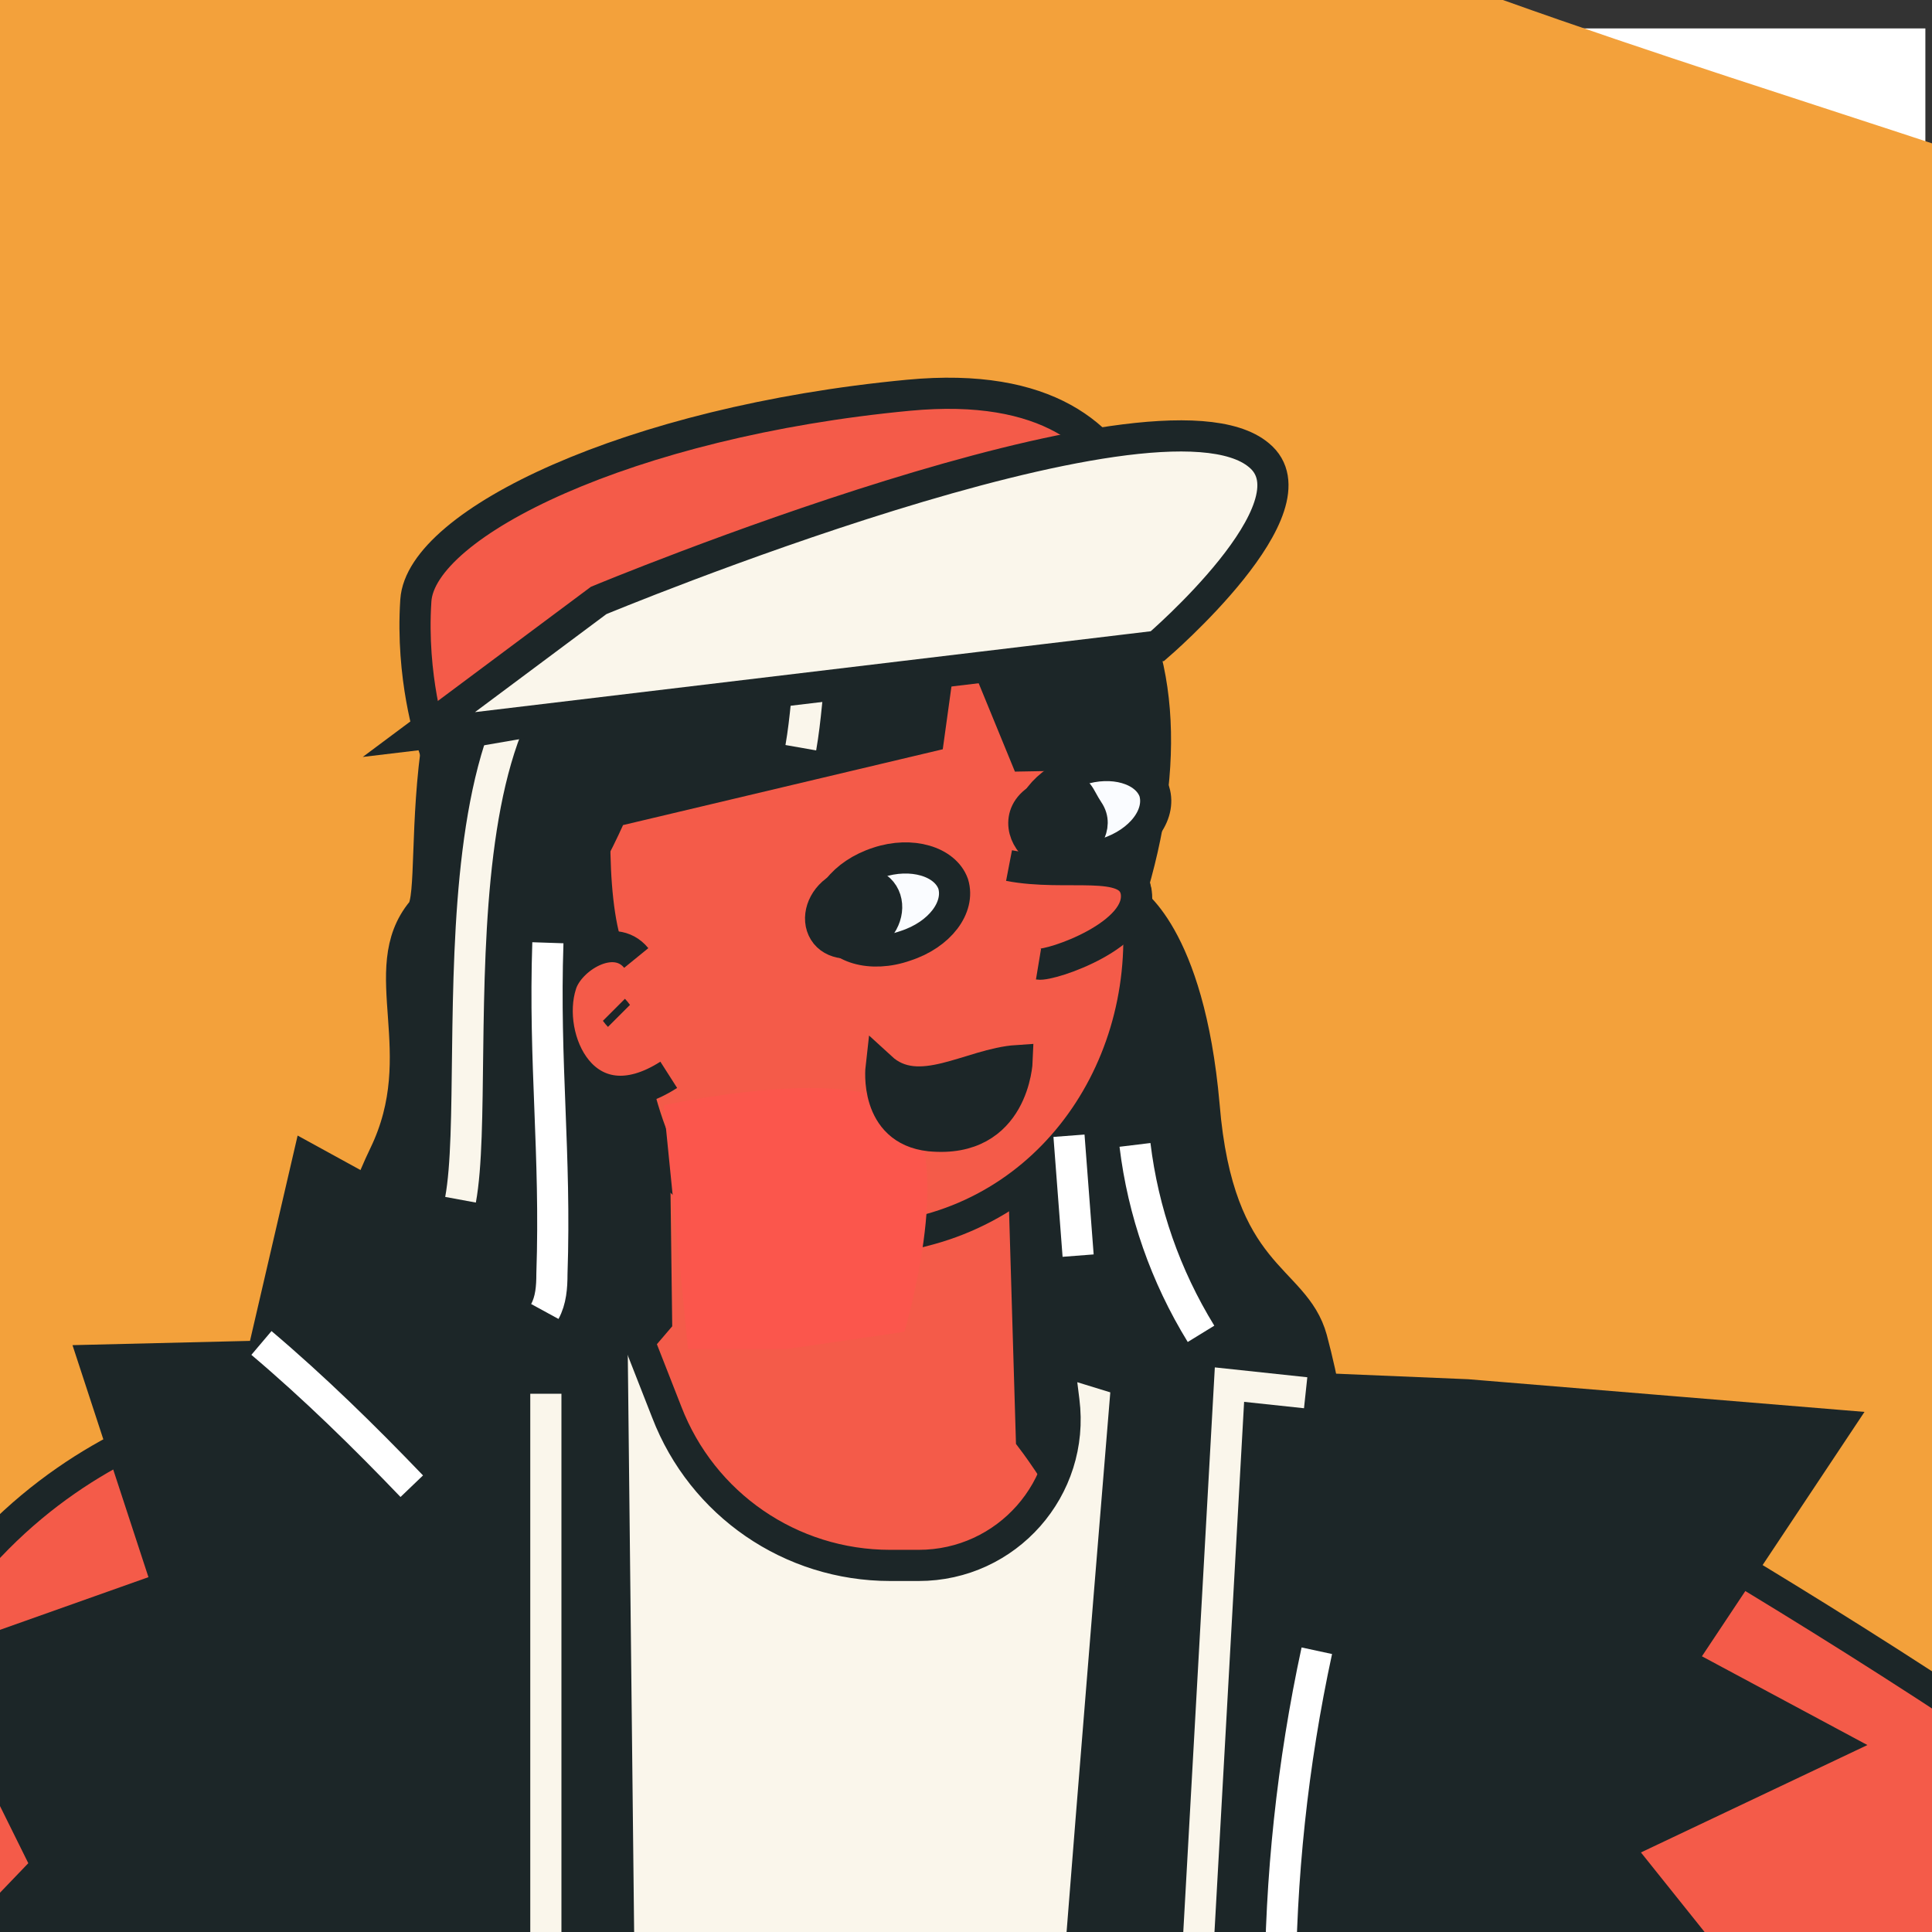 <svg width="62" height="62" viewBox="0 0 62 62" fill="none" xmlns="http://www.w3.org/2000/svg">
<rect x="0" y="0" width="62" height="62" fill="#333333" stroke="none"/>
<g id="Maiden" clipPath="url(#clip0)">
<rect width="60.883" height="60.883" transform="translate(0.904 0.912)" fill="white"/>
<path id="Vector" d="M28.162 -9.669C44.671 1.571 65.589 3.64 84.791 13.748C104.148 23.817 121.906 41.73 115.31 56.248C108.714 70.61 77.727 81.421 61.023 95.939C44.514 110.301 42.134 128.215 32.221 142.421C20.083 151.202 2.833 163.027 -11.177 164.198C-27.061 161.232 -40.916 144.645 -56.176 133.249C-71.279 121.697 -87.632 115.492 -98.013 104.096C-108.551 92.856 -112.961 76.269 -119.088 56.561C-125.215 36.735 -132.943 13.631 -126.815 -4.751C-120.532 -22.977 -100.55 -36.441 -79.163 -45.184C-57.932 -53.926 -35.608 -57.789 -18.124 -49.633C-0.796 -41.359 11.653 -20.909 28.162 -9.669Z" fill="#F3A13B"/>
<g id="Group 35">
<path id="Vector_2" fillRule="evenodd" clipRule="evenodd" d="M51.777 47.987C51.777 47.987 75.019 61.026 82.255 70.968C87.34 77.977 95.881 93.46 95.881 93.46C95.881 93.46 99.662 97.535 98.423 100.99C97.022 104.902 98.88 104.706 99.173 105.619C102.335 116.018 88.514 108.879 88.514 108.879L86.199 96.981L66.478 76.347L44.866 64.938L51.777 47.987Z" fill="#F45B49" stroke="#1C2628" strokeWidth="0.831" strokeLinecap="round" strokeLinejoin="round"/>
<path id="Vector_3" fillRule="evenodd" clipRule="evenodd" d="M10.411 60.798L5.195 91.896L-8.072 87.625C-8.072 87.625 -7.713 68.588 -4.519 57.245C-1.324 45.901 8.52 44.923 8.52 44.923L10.411 60.798Z" fill="#F45B49" stroke="#1C2628" strokeWidth="0.831" strokeLinecap="round" strokeLinejoin="round"/>
<path id="Vector_4" fillRule="evenodd" clipRule="evenodd" d="M40.042 49.291L36.228 45.021L30.23 44.695L26.285 50.464L23.613 45.086L17.517 44.727L13.084 47.205L14.127 83.322L41.867 84.887L40.042 49.291Z" fill="#FAF6EB" stroke="#1C2628" strokeWidth="0.831" strokeLinecap="round" strokeLinejoin="round"/>
<path id="Vector_5" fillRule="evenodd" clipRule="evenodd" d="M36.228 28.852C38.934 20.149 35.38 13.434 22.961 14.998C21.526 15.194 19.799 15.357 18.495 16.107C12.627 19.529 14.192 28.428 13.54 29.243C11.976 31.134 13.931 33.774 12.334 37.067C9.042 43.912 11.389 52.681 11.389 52.681L42.356 51.768C42.356 51.768 43.627 48.704 42.095 42.967C41.541 40.946 39.096 41.044 38.64 35.469C38.151 29.928 36.228 28.852 36.228 28.852Z" fill="#1C2628" stroke="#1C2628" strokeWidth="0.831" strokeLinecap="round" strokeLinejoin="round"/>
<path id="Vector_6" fillRule="evenodd" clipRule="evenodd" d="M20.972 34.72L21.07 42.38L19.147 44.629C19.147 44.629 18.201 52.224 21.201 54.05C24.525 56.006 31.925 52.159 34.468 51.507C36.749 50.921 33.099 46.161 33.099 46.161L32.838 37.393L33.033 33.97L20.972 34.72Z" fill="#F45B49" stroke="#1C2628" strokeWidth="0.831" strokeLinecap="round" strokeLinejoin="round"/>
<path id="Vector_7" fillRule="evenodd" clipRule="evenodd" d="M19.408 30.156C18.886 28.233 19.049 24.419 19.538 22.659C20.386 19.497 21.298 20.899 24.493 20.018C28.079 19.041 29.806 17.606 32.153 20.475C33.066 21.583 35.739 25.756 36.163 27.255C37.63 32.634 34.794 38.077 29.839 39.447C26.644 40.327 24.037 40.033 21.722 37.784C20.418 36.545 19.962 32.08 19.408 30.156Z" fill="#F45B49" stroke="#1C2628" strokeWidth="0.831" strokeLinecap="round" strokeLinejoin="round"/>
<path id="Vector_8" fillRule="evenodd" clipRule="evenodd" d="M26.644 29.667C26.383 28.918 27.068 28.037 28.176 27.679C29.252 27.32 30.328 27.646 30.588 28.363C30.817 29.113 30.165 29.993 29.056 30.352C27.948 30.743 26.872 30.417 26.644 29.667Z" fill="#FAFCFF" stroke="#1C2628" strokeWidth="0.831" strokeLinecap="round" strokeLinejoin="round"/>
<path id="Vector_9" fillRule="evenodd" clipRule="evenodd" d="M33.098 26.701C32.87 25.951 33.555 25.071 34.63 24.713C35.706 24.354 36.782 24.68 37.043 25.397C37.271 26.147 36.619 27.027 35.511 27.386C34.402 27.777 33.327 27.451 33.098 26.701Z" fill="#FAFCFF" stroke="#1C2628" strokeWidth="0.831" strokeLinecap="round" strokeLinejoin="round"/>
<path id="Vector_10" fillRule="evenodd" clipRule="evenodd" d="M22.081 43.293L21.298 35.47C21.298 35.47 27.59 34.068 29.122 35.73C30.621 37.36 29.024 42.739 29.024 42.739L25.242 43.293" fill="#FB564C"/>
<path id="Vector_11" fillRule="evenodd" clipRule="evenodd" d="M15.626 29.374C17.126 32.047 19.636 26.049 19.636 26.049L29.806 23.637L30.523 18.454L32.903 24.256L36.521 24.191C36.521 24.191 33.653 16.987 32.903 16.302C29.937 13.466 24.884 13.629 21.624 16.335C18.919 18.584 12.53 23.897 15.626 29.374Z" fill="#1C2628" stroke="#1C2628" strokeWidth="0.831" strokeLinecap="round" strokeLinejoin="round"/>
<g id="Vector_12">
<path fillRule="evenodd" clipRule="evenodd" d="M20.418 30.743C19.701 29.863 18.267 30.743 18.006 31.591C17.452 33.318 18.756 36.219 21.461 34.492" fill="#F45B49"/>
<path d="M20.418 30.743C19.701 29.863 18.267 30.743 18.006 31.591C17.452 33.318 18.756 36.219 21.461 34.492" stroke="#1C2628" strokeWidth="0.831" strokeLinecap="round" strokeLinejoin="round"/>
</g>
<path id="Vector_13" fillRule="evenodd" clipRule="evenodd" d="M27.883 30.058C27.361 30.384 26.709 30.319 26.449 29.895C26.188 29.472 26.383 28.852 26.905 28.526C27.427 28.201 28.078 28.266 28.339 28.689C28.6 29.113 28.404 29.733 27.883 30.058Z" fill="#1C2628" stroke="#1C2628" strokeWidth="0.831" strokeLinecap="round" strokeLinejoin="round"/>
<path id="Vector_14" fillRule="evenodd" clipRule="evenodd" d="M33.033 26.962C32.675 26.44 32.772 25.593 34.142 25.365C34.63 25.267 34.598 25.528 34.924 26.017C35.282 26.538 34.794 27.092 34.402 27.386C33.978 27.679 33.392 27.483 33.033 26.962Z" fill="#1C2628" stroke="#1C2628" strokeWidth="0.831" strokeLinecap="round" strokeLinejoin="round"/>
<path id="Vector_15" d="M19.701 32.406C19.766 32.471 19.799 32.536 19.864 32.601" stroke="#1C2628" strokeWidth="0.831" strokeLinecap="round" strokeLinejoin="round"/>
<path id="Vector_16" fillRule="evenodd" clipRule="evenodd" d="M37.793 44.825L40.009 50.953L44.41 63.145L41.737 70.381L40.987 82.214L9.368 94.242L5.782 59.559L16.148 52.224L16.8 42.511L20.451 42.902L21.396 45.314C22.537 48.28 25.373 50.236 28.567 50.236H29.48C32.316 50.236 34.5 47.759 34.142 44.955L33.979 43.651L37.793 44.825Z" fill="#FAF6EB" stroke="#1C2628" strokeWidth="0.831" strokeLinecap="round" strokeLinejoin="round"/>
<path id="Vector_17" fillRule="evenodd" clipRule="evenodd" d="M28.274 34.264C29.48 35.372 31.143 34.133 32.642 34.035C32.642 34.035 32.544 36.708 29.839 36.448C28.046 36.252 28.274 34.264 28.274 34.264Z" fill="#1C2628" stroke="#1C2628" strokeWidth="0.831" strokeLinecap="round" strokeLinejoin="round"/>
<g id="Vector_18">
<path fillRule="evenodd" clipRule="evenodd" d="M32.381 27.777C34.239 28.135 36.228 27.516 36.456 28.591C36.717 29.993 33.718 31.004 33.327 30.939" fill="#F45B49"/>
<path d="M32.381 27.777C34.239 28.135 36.228 27.516 36.456 28.591C36.717 29.993 33.718 31.004 33.327 30.939" stroke="#1C2628" strokeWidth="0.831" strokeLinecap="round" strokeLinejoin="round"/>
</g>
<path id="Vector_19" d="M26.807 18.486C25.895 20.116 26.025 22.137 25.699 23.995" stroke="#FAF6EB" strokeWidth="0.831" strokeLinecap="round" strokeLinejoin="round"/>
<path id="Vector_20" d="M21.2 19.855C13.345 19.236 15.561 34.264 14.779 38.501" stroke="#FAF6EB" strokeWidth="0.831" strokeLinecap="round" strokeLinejoin="round"/>
<path id="Vector_21" fillRule="evenodd" clipRule="evenodd" d="M19.636 42.543L9.889 37.197L8.422 43.521L3.011 43.651L5.391 50.921L-1.683 53.431L1.512 59.885L-3.085 64.677L4.119 67.578L3.859 92.71L20.19 92.906L19.636 42.543Z" fill="#1C2628" stroke="#1C2628" strokeWidth="0.831" strokeLinecap="round" strokeLinejoin="round"/>
<path id="Vector_22" fillRule="evenodd" clipRule="evenodd" d="M36.163 44.303C36.163 44.303 32.512 88.375 32.675 91.048C32.838 93.721 48.354 88.473 48.354 88.473L49.919 66.307L55.786 64.155L51.874 59.266L58.818 55.973L53.896 53.333L58.948 45.738L47.083 44.76L36.163 44.303Z" fill="#1C2628" stroke="#1C2628" strokeWidth="0.831" strokeLinecap="round" strokeLinejoin="round"/>
<path id="Vector_23" fillRule="evenodd" clipRule="evenodd" d="M36.749 19.758C36.749 19.758 38.118 11.836 29.154 12.684C20.19 13.532 13.508 16.791 13.345 19.269C13.181 21.746 13.833 23.702 13.833 23.702L36.749 19.758Z" fill="#F45B49" stroke="#1C2628" strokeWidth="0.831" strokeLinecap="round" strokeLinejoin="round"/>
<path id="Vector_24" fillRule="evenodd" clipRule="evenodd" d="M37.141 20.736C37.141 20.736 42.389 16.237 40.4 14.607C37.108 11.837 19.212 19.269 19.212 19.269L13.442 23.572L37.141 20.736Z" fill="#FAF6EB" stroke="#1C2628" strokeWidth="0.831" strokeLinecap="round" strokeLinejoin="round"/>
<path id="Vector_25" d="M41.9 44.695L39.455 44.434L38.118 68.36" stroke="#FAF6EB" strokeWidth="0.831" strokeLinecap="round" strokeLinejoin="round"/>
<path id="Vector_26" d="M17.517 44.727V64.546" stroke="#FAF6EB" strokeWidth="0.831" strokeLinecap="round" strokeLinejoin="round"/>
<path id="Vector_27" d="M42.258 52.974C41.476 56.593 41.085 60.276 41.085 63.96C41.085 65.752 41.117 67.741 39.911 69.045" stroke="white" strokeWidth="0.831" strokeLinecap="round" strokeLinejoin="round"/>
<path id="Vector_28" d="M8.39 43.097C10.085 44.532 11.682 46.096 13.214 47.694" stroke="white" strokeWidth="0.831" strokeLinecap="round" strokeLinejoin="round"/>
<path id="Vector_29" d="M36.423 36.741C36.684 38.892 37.401 40.946 38.542 42.804" stroke="white" strokeWidth="0.831" strokeLinecap="round" strokeLinejoin="round"/>
<path id="Vector_30" d="M34.305 36.447C34.402 37.719 34.5 39.023 34.598 40.294" stroke="white" strokeWidth="0.831" strokeLinecap="round" strokeLinejoin="round"/>
<path id="Vector_31" d="M17.582 30.254C17.452 34.133 17.843 37.002 17.712 40.881C17.712 41.305 17.68 41.728 17.484 42.087" stroke="white" strokeWidth="0.831" strokeLinecap="round" strokeLinejoin="round"/>
</g>
</g>
<defs>
<clipPath id="clip0">
<rect width="60.883" height="60.883" fill="white" transform="translate(0.904 0.912)"/>
</clipPath>
</defs>
</svg>
